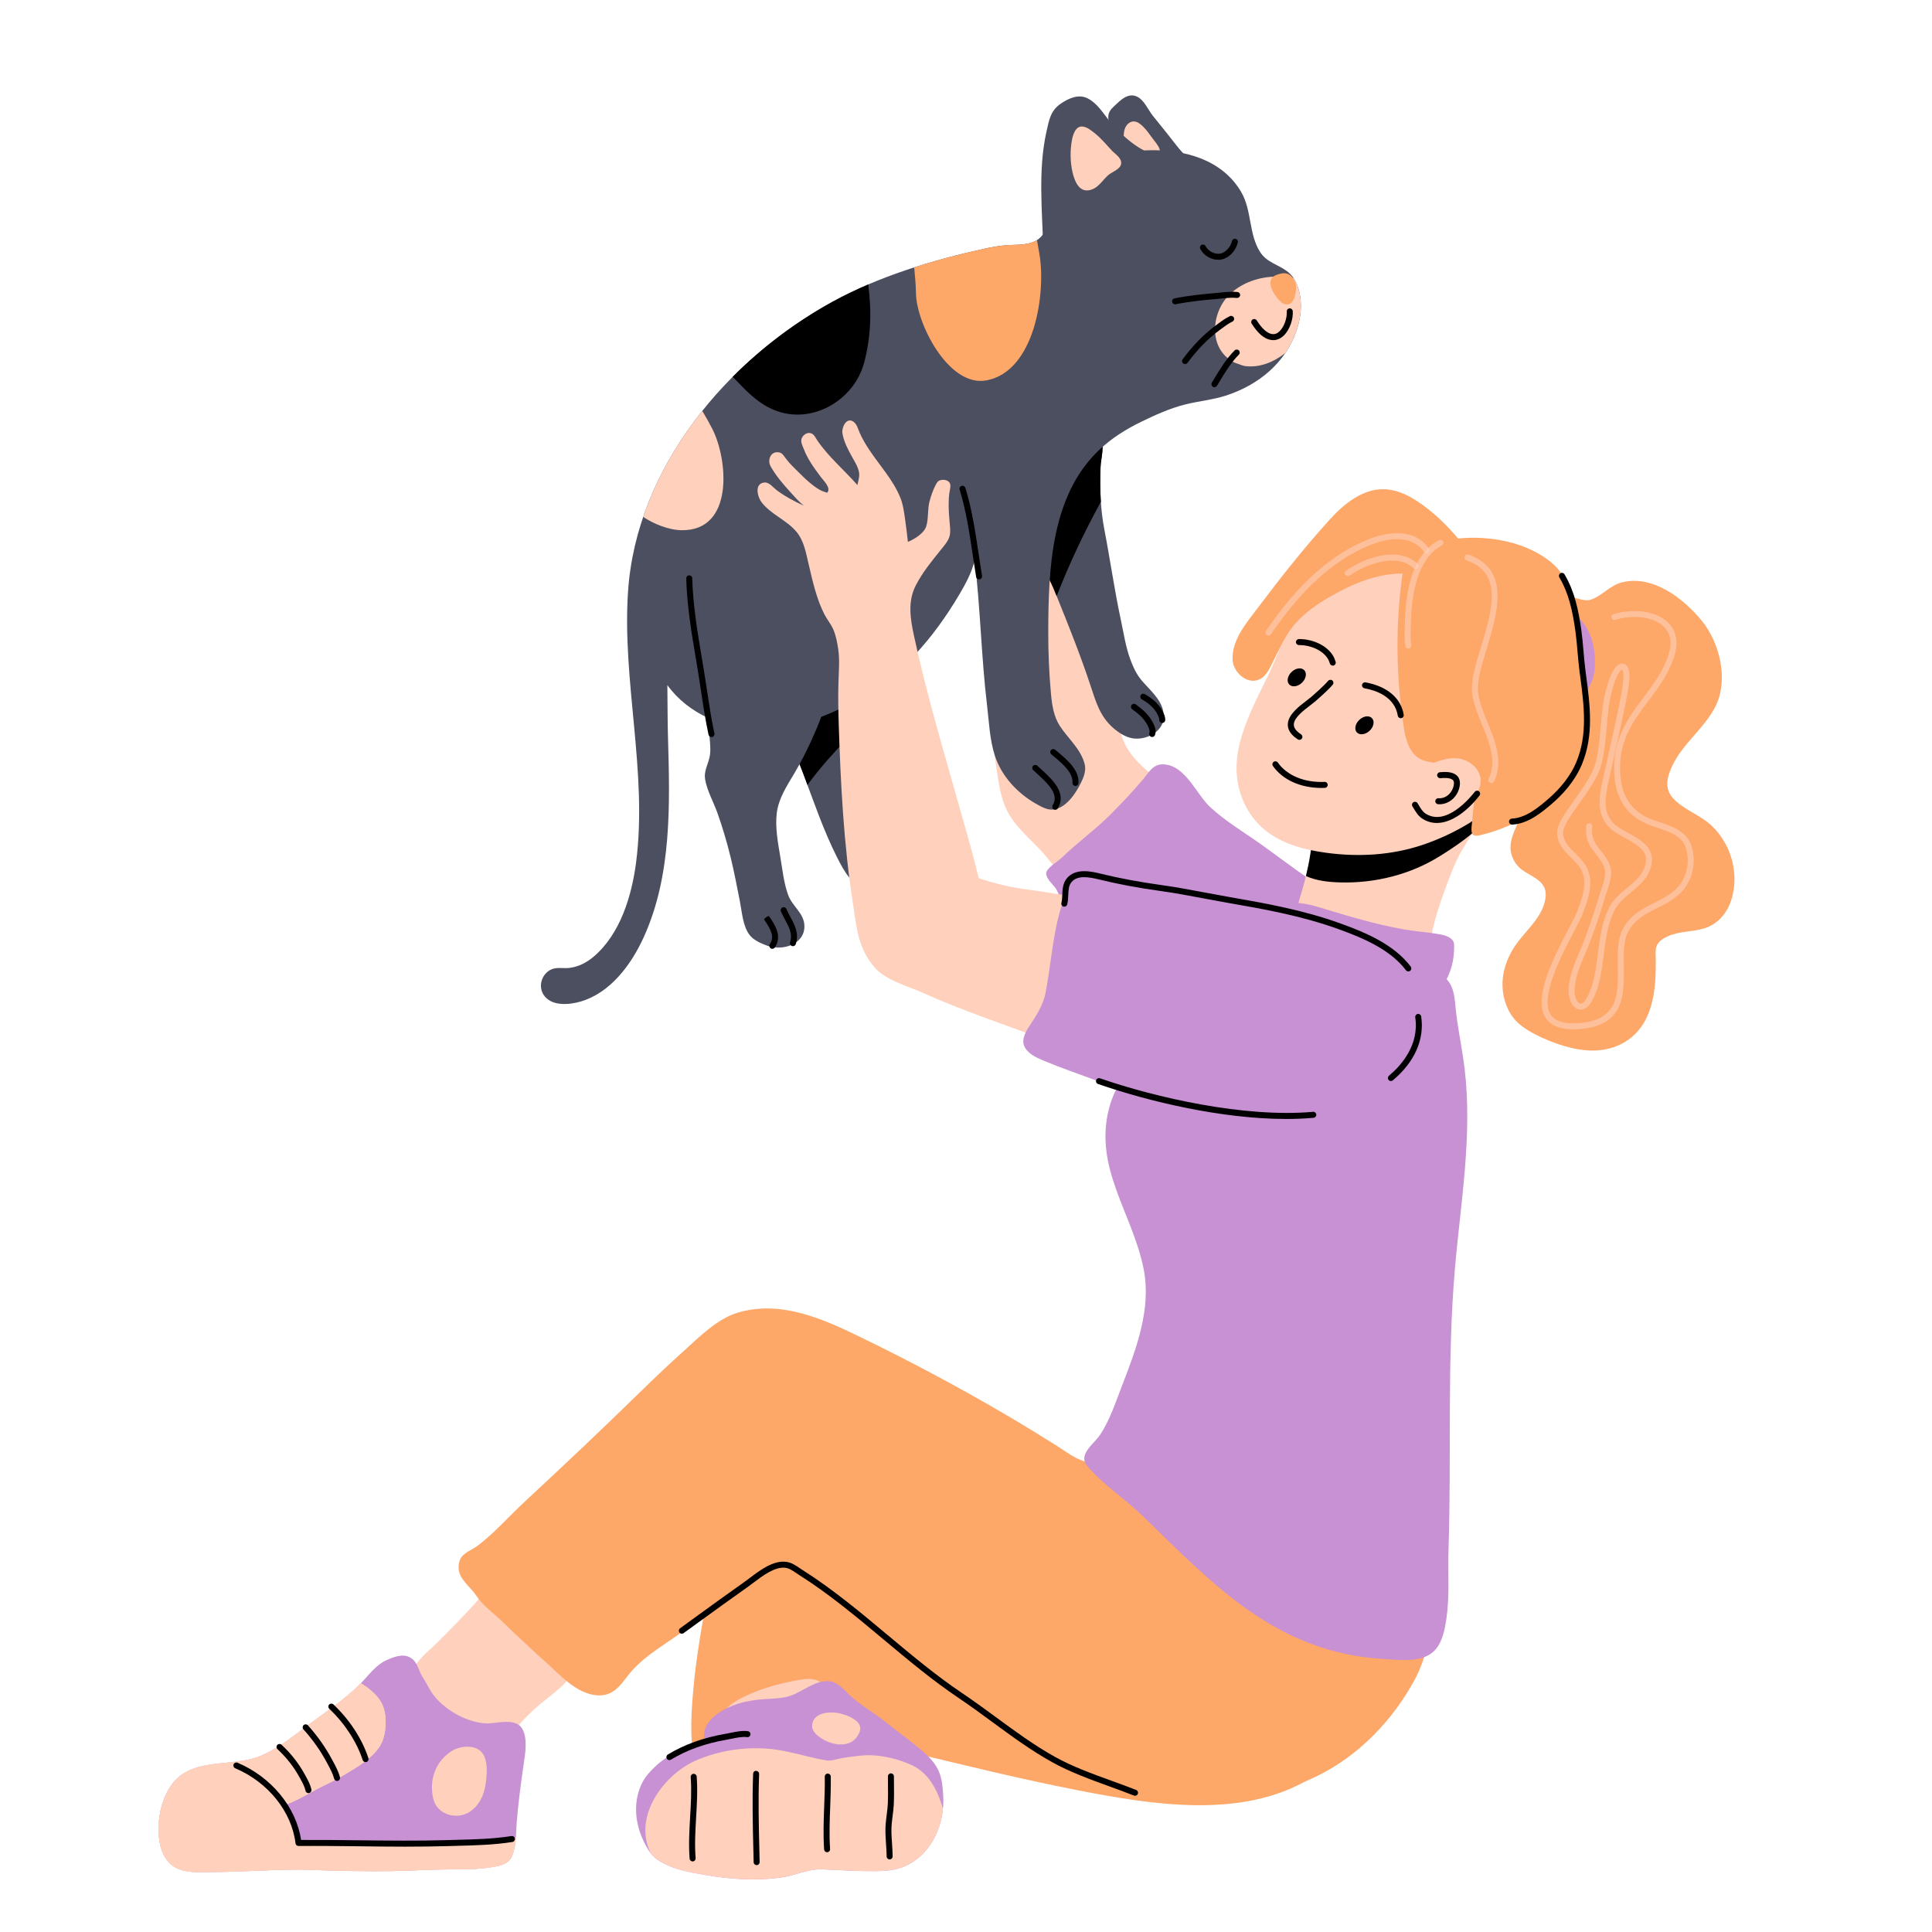 <svg xmlns="http://www.w3.org/2000/svg" xmlns:xlink="http://www.w3.org/1999/xlink" width="500" zoomAndPan="magnify" viewBox="0 0 375 375" height="500" preserveAspectRatio="xMidYMid meet" version="1.0"><defs><filter x="0%" y="0%" width="100%" height="100%" id="946d6b7880"><feColorMatrix values="0 0 0 0 1 0 0 0 0 1 0 0 0 0 1 0 0 0 1 0" color-interpolation-filters="sRGB"/></filter><clipPath id="47e33d8cb8"><path d="M 30.316 321 L 103 321 L 103 364 L 30.316 364 Z M 30.316 321 " clip-rule="nonzero"/></clipPath><clipPath id="7577243d1b"><path d="M 30.316 326 L 101 326 L 101 364 L 30.316 364 Z M 30.316 326 " clip-rule="nonzero"/></clipPath><clipPath id="a40de91e9c"><path d="M 215 18.008 L 232 18.008 L 232 33 L 215 33 Z M 215 18.008 " clip-rule="nonzero"/></clipPath><clipPath id="b440f2034d"><path d="M 202 18.008 L 226 18.008 L 226 49 L 202 49 Z M 202 18.008 " clip-rule="nonzero"/></clipPath><mask id="129bffe082"><g filter="url(#946d6b7880)"><rect x="-37.5" width="450" fill="#000000" y="-37.5" height="450" fill-opacity="0.6"/></g></mask><clipPath id="03780c27c8"><path d="M 0.16 0.52 L 6.879 0.52 L 6.879 45 L 0.16 45 Z M 0.16 0.52 " clip-rule="nonzero"/></clipPath><clipPath id="6f77ca773d"><rect x="0" width="7" y="0" height="46"/></clipPath><mask id="b03761f2f5"><g filter="url(#946d6b7880)"><rect x="-37.5" width="450" fill="#000000" y="-37.5" height="450" fill-opacity="0.6"/></g></mask><clipPath id="1a0355766d"><path d="M 0.398 0.641 L 8.32 0.641 L 8.32 22 L 0.398 22 Z M 0.398 0.641 " clip-rule="nonzero"/></clipPath><clipPath id="0fd2d757b7"><rect x="0" width="9" y="0" height="22"/></clipPath><mask id="667d167234"><g filter="url(#946d6b7880)"><rect x="-37.5" width="450" fill="#000000" y="-37.5" height="450" fill-opacity="0.6"/></g></mask><clipPath id="7f8cc97297"><path d="M 0.52 0.441 L 32.68 0.441 L 32.68 20.602 L 0.52 20.602 Z M 0.52 0.441 " clip-rule="nonzero"/></clipPath><clipPath id="08d5cbdf3a"><rect x="0" width="33" y="0" height="21"/></clipPath><mask id="1963d147e2"><g filter="url(#946d6b7880)"><rect x="-37.5" width="450" fill="#000000" y="-37.5" height="450" fill-opacity="0.6"/></g></mask><clipPath id="7b8452d274"><path d="M 1 0.52 L 15.52 0.52 L 15.52 5 L 1 5 Z M 1 0.52 " clip-rule="nonzero"/></clipPath><clipPath id="686228d508"><rect x="0" width="16" y="0" height="6"/></clipPath><mask id="35ade5450e"><g filter="url(#946d6b7880)"><rect x="-37.5" width="450" fill="#000000" y="-37.5" height="450" fill-opacity="0.6"/></g></mask><clipPath id="fe8b4cd356"><path d="M 0.039 0.559 L 29.801 0.559 L 29.801 81.922 L 0.039 81.922 Z M 0.039 0.559 " clip-rule="nonzero"/></clipPath><clipPath id="69a6ee1c23"><rect x="0" width="30" y="0" height="82"/></clipPath></defs><path fill="#fda769" d="M 304.289 131.871 C 304.484 133.152 304.859 134.418 304.883 135.715 C 304.953 141.305 302.633 146.785 299.297 151.172 C 298.395 152.344 297.312 153.367 296.512 154.617 C 295.68 155.941 295.562 157.488 294.969 158.918 C 294.055 161.156 292.641 163.441 293.402 165.945 C 293.758 167.094 294.477 168.152 295.449 168.855 C 297.379 170.238 300.246 171.02 300.016 173.93 C 299.719 177.574 296.727 180.059 294.66 182.773 C 291.758 186.582 290.617 191.375 292.684 195.832 C 293.336 197.227 294.238 198.309 295.469 199.223 C 297.012 200.363 298.75 201.215 300.531 201.938 C 305.57 203.988 311.305 205.16 316.09 201.789 C 319.871 199.125 321.023 194.508 321.297 190.125 C 321.379 188.77 321.387 187.41 321.379 186.051 C 321.367 185.266 321.262 184.414 321.535 183.664 C 321.914 182.652 322.953 182.062 323.891 181.66 C 326.039 180.746 328.391 180.887 330.594 180.258 C 333.715 179.371 335.609 176.789 336.309 173.723 C 337.402 168.922 335.871 163.836 332.355 160.391 C 330.094 158.16 326.781 157.234 324.68 154.863 C 322.941 152.906 323.637 150.602 324.68 148.465 C 326.699 144.293 330.754 141.375 332.891 137.273 C 335.598 132.086 333.84 124.77 330.285 120.449 C 326.758 116.16 320.77 111.492 314.773 113.051 C 312.453 113.652 310.957 115.668 308.766 116.395 C 306.867 117.02 304.883 114.914 303.043 116.516 C 302.711 116.812 302.438 117.215 302.219 117.602 C 301.031 119.699 301.797 122.172 302.355 124.344 C 302.926 126.59 303.613 128.809 304.207 131.051 C 304.273 131.316 304.254 131.598 304.285 131.871 Z M 304.289 131.871 " fill-opacity="1" fill-rule="evenodd"/><path fill="#c791d3" d="M 304.895 121.086 C 304.941 120.312 304.988 119.535 305.102 118.77 C 305.617 119.148 306.117 119.543 306.562 120.016 C 308.996 122.574 309.691 125.895 309.555 129.344 C 309.488 131.188 308.949 132.562 308.027 134.113 C 307.82 134.461 307.625 134.816 307.363 135.137 C 307.363 135.141 307.156 135.391 307.145 135.375 C 306.586 134.902 306.645 133.613 306.586 132.969 C 306.414 130.91 305.934 128.91 305.488 126.898 C 305.043 124.898 304.781 123.141 304.895 121.086 Z M 304.895 121.086 " fill-opacity="1" fill-rule="evenodd"/><path fill="#fda769" d="M 140.406 302.785 C 141.543 301.801 142.809 300.945 144.168 300.309 C 151.348 296.949 159.059 300.809 165.117 304.738 C 172.281 309.387 179.07 314.594 186.246 319.234 C 194.648 324.668 203.457 329.664 212.988 332.824 C 227.266 337.555 246.855 338.93 261.875 338.391 C 259.637 340.977 257.238 343.422 254.305 345.203 C 241.121 353.18 223.543 350.289 209.258 347.5 C 198.016 345.305 186.848 342.531 175.707 339.871 C 175.555 340.355 175.363 340.82 175.109 341.254 C 174.051 343.074 171.043 344.098 169.109 344.562 C 162.879 346.07 156.074 344.57 149.727 344.938 C 144.469 345.238 135.988 347.637 134.816 341.984 C 133.77 336.949 134.215 331.676 134.703 326.605 C 135.098 322.492 135.758 318.531 136.43 314.461 C 136.996 311.035 137.195 307.414 138.934 304.32 C 139.285 303.695 139.867 303.25 140.402 302.785 Z M 140.406 302.785 " fill-opacity="1" fill-rule="evenodd"/><path fill="#ffd0bc" d="M 102.215 312.988 C 101.371 311.699 100.52 310.398 99.406 309.414 C 98.578 308.684 97.289 307.355 96.074 307.488 C 94.668 307.641 93.535 309.68 92.691 310.648 C 90.172 313.547 87.43 316.246 84.723 318.969 C 83.273 320.422 80.605 322.387 80.145 324.512 C 79.559 327.195 83.414 329.707 84.891 331.426 C 85.898 332.598 86.684 333.93 87.75 335.07 C 89.488 336.938 92.242 338.246 94.77 338.52 C 95.797 338.629 97.223 338.746 98.168 338.207 C 98.988 337.734 99.285 336.625 99.832 335.902 C 100.965 334.406 102.391 332.957 103.773 331.707 C 105.32 330.312 107.004 329.109 108.562 327.734 C 109.824 326.625 110.984 325.559 110.449 323.707 C 109.793 321.438 107.922 320.105 106.367 318.469 C 105.742 317.812 105.246 317.062 104.695 316.348 C 103.84 315.242 102.977 314.16 102.215 312.988 Z M 102.215 312.988 " fill-opacity="1" fill-rule="evenodd"/><g clip-path="url(#47e33d8cb8)"><path fill="#c791d3" d="M 60.156 362.945 C 65.531 363.133 70.914 363.258 76.293 363.172 C 80.105 363.105 83.902 362.844 87.715 362.844 C 90.27 362.844 92.855 362.832 95.379 362.43 C 96.48 362.254 97.848 362.035 98.703 361.258 C 99.316 360.703 99.605 359.762 99.793 358.984 C 100.23 357.168 100.156 355.277 100.316 353.426 C 100.637 349.672 101.125 345.945 101.676 342.219 C 101.969 340.238 102.441 337.32 101.328 335.5 C 100.035 333.387 96.555 334.512 94.648 334.512 C 92.785 334.512 90.699 333.848 89.051 332.992 C 87.227 332.047 85.414 330.664 84.152 329.023 C 83.332 327.953 82.797 326.664 82.047 325.539 C 81.184 324.25 81.141 322.668 79.715 321.781 C 78.242 320.867 76.426 321.602 74.969 322.258 C 72.969 323.156 71.582 325.141 70.086 326.676 C 67.121 329.723 63.453 332.129 60.051 334.648 C 56.961 336.938 53.934 339.5 50.312 340.922 C 44.766 343.094 37.109 340.965 33.219 346.539 C 31.16 349.492 30.414 353.699 30.93 357.223 C 31.203 359.113 31.961 361.051 33.574 362.188 C 35.754 363.723 39.047 363.363 41.574 363.355 C 47.277 363.336 52.973 362.852 58.68 362.891 C 59.172 362.91 59.664 362.926 60.156 362.945 Z M 60.156 362.945 " fill-opacity="1" fill-rule="evenodd"/></g><g clip-path="url(#7577243d1b)"><path fill="#ffd0bc" d="M 72.137 357.445 C 67.699 357.402 63.254 357.551 58.82 357.445 C 58.43 357.438 58.039 357.426 57.645 357.418 C 57.543 356.555 57.383 355.703 57.133 354.891 C 56.656 353.316 55.961 351.82 55.086 350.438 C 57.418 349.609 59.539 348.332 61.746 347.148 C 63.211 346.367 64.754 345.727 66.188 344.871 C 68.945 343.227 73.234 340.938 74.348 337.637 C 75.043 335.566 75.117 332.449 74.027 330.473 C 73.164 328.902 71.551 327.641 70.047 326.719 C 67.086 329.746 63.438 332.141 60.051 334.648 C 56.961 336.938 53.93 339.5 50.312 340.922 C 48.598 341.594 46.676 341.855 44.73 342.059 C 43.965 342.137 43.191 342.211 42.426 342.297 C 42.379 342.301 42.332 342.305 42.285 342.312 C 41.914 342.352 41.547 342.398 41.18 342.449 C 41.137 342.453 41.098 342.461 41.059 342.469 C 40.75 342.512 40.445 342.562 40.141 342.617 C 40.051 342.633 39.965 342.648 39.875 342.664 C 39.582 342.723 39.293 342.785 39.004 342.855 C 38.949 342.867 38.895 342.879 38.84 342.895 C 38.504 342.977 38.176 343.074 37.852 343.184 C 37.785 343.207 37.719 343.23 37.652 343.254 C 37.398 343.348 37.148 343.445 36.898 343.555 C 36.812 343.594 36.73 343.629 36.645 343.668 C 36.371 343.797 36.105 343.938 35.848 344.094 C 35.816 344.109 35.781 344.125 35.75 344.145 C 35.461 344.32 35.188 344.52 34.918 344.73 C 34.848 344.785 34.785 344.844 34.715 344.902 C 34.512 345.074 34.316 345.258 34.125 345.453 C 34.055 345.523 33.984 345.598 33.914 345.672 C 33.672 345.941 33.438 346.223 33.219 346.535 C 32.934 346.949 32.676 347.387 32.441 347.844 C 32.363 347.992 32.301 348.145 32.227 348.301 C 32.078 348.617 31.934 348.938 31.809 349.273 C 31.781 349.344 31.742 349.414 31.719 349.484 C 31.723 349.484 31.73 349.484 31.734 349.484 C 30.84 351.957 30.566 354.754 30.926 357.223 C 31.203 359.113 31.961 361.051 33.574 362.188 C 35.754 363.719 39.047 363.363 41.574 363.355 C 46.969 363.336 52.352 362.902 57.746 362.887 C 58.059 362.887 58.367 362.887 58.676 362.891 C 59.168 362.906 59.66 362.926 60.156 362.945 C 65.531 363.133 70.91 363.258 76.289 363.172 C 80.102 363.105 83.902 362.844 87.715 362.844 C 90.266 362.844 92.852 362.832 95.379 362.43 C 96.477 362.254 97.844 362.035 98.703 361.258 C 99.312 360.703 99.602 359.762 99.789 358.984 C 99.973 358.227 100.066 357.453 100.125 356.68 C 90.762 357.418 81.516 357.531 72.137 357.445 Z M 72.137 357.445 " fill-opacity="1" fill-rule="evenodd"/><path fill="#ffd0bc" d="M 72.137 357.445 C 67.699 357.402 63.254 357.551 58.82 357.445 C 58.43 357.438 58.039 357.426 57.645 357.418 C 57.543 356.555 57.383 355.703 57.133 354.891 C 56.656 353.316 55.961 351.82 55.086 350.438 C 57.418 349.609 59.539 348.332 61.746 347.148 C 63.211 346.367 64.754 345.727 66.188 344.871 C 68.945 343.227 73.234 340.938 74.348 337.637 C 75.043 335.566 75.117 332.449 74.027 330.473 C 73.164 328.902 71.551 327.641 70.047 326.719 C 67.086 329.746 63.438 332.141 60.051 334.648 C 56.961 336.938 53.93 339.5 50.312 340.922 C 48.598 341.594 46.676 341.855 44.73 342.059 C 43.965 342.137 43.191 342.211 42.426 342.297 C 42.379 342.301 42.332 342.305 42.285 342.312 C 41.914 342.352 41.547 342.398 41.18 342.449 C 41.137 342.453 41.098 342.461 41.059 342.469 C 40.75 342.512 40.445 342.562 40.141 342.617 C 40.051 342.633 39.965 342.648 39.875 342.664 C 39.582 342.723 39.293 342.785 39.004 342.855 C 38.949 342.867 38.895 342.879 38.84 342.895 C 38.504 342.977 38.176 343.074 37.852 343.184 C 37.785 343.207 37.719 343.23 37.652 343.254 C 37.398 343.348 37.148 343.445 36.898 343.555 C 36.812 343.594 36.73 343.629 36.645 343.668 C 36.371 343.797 36.105 343.938 35.848 344.094 C 35.816 344.109 35.781 344.125 35.75 344.145 C 35.461 344.32 35.188 344.52 34.918 344.73 C 34.848 344.785 34.785 344.844 34.715 344.902 C 34.512 345.074 34.316 345.258 34.125 345.453 C 34.055 345.523 33.984 345.598 33.914 345.672 C 33.672 345.941 33.438 346.223 33.219 346.535 C 32.934 346.949 32.676 347.387 32.441 347.844 C 32.363 347.992 32.301 348.145 32.227 348.301 C 32.078 348.617 31.934 348.938 31.809 349.273 C 31.781 349.344 31.742 349.414 31.719 349.484 C 31.723 349.484 31.73 349.484 31.734 349.484 C 30.84 351.957 30.566 354.754 30.926 357.223 C 31.203 359.113 31.961 361.051 33.574 362.188 C 35.754 363.719 39.047 363.363 41.574 363.355 C 46.969 363.336 52.352 362.902 57.746 362.887 C 58.059 362.887 58.367 362.887 58.676 362.891 C 59.168 362.906 59.66 362.926 60.156 362.945 C 65.531 363.133 70.91 363.258 76.289 363.172 C 80.102 363.105 83.902 362.844 87.715 362.844 C 90.266 362.844 92.852 362.832 95.379 362.43 C 96.477 362.254 97.844 362.035 98.703 361.258 C 99.312 360.703 99.602 359.762 99.789 358.984 C 99.973 358.227 100.066 357.453 100.125 356.68 C 90.762 357.418 81.516 357.531 72.137 357.445 Z M 72.137 357.445 " fill-opacity="1" fill-rule="evenodd"/></g><path fill="#ffd0bc" d="M 94.395 345.199 C 94.516 343.68 94.602 341.867 93.789 340.504 C 92.602 338.52 89.402 338.789 87.695 339.863 C 85.105 341.488 83.699 344.289 83.844 347.328 C 83.895 348.398 84.121 349.758 84.777 350.641 C 86.176 352.523 89.047 352.961 91.004 351.777 C 93.316 350.375 94.188 347.766 94.395 345.199 Z M 94.395 345.199 " fill-opacity="1" fill-rule="evenodd"/><path fill="#fda769" d="M 218.152 346.062 C 221.566 347.293 225.016 348.516 228.602 349.066 C 237.582 350.449 247.246 348.77 255.391 344.855 C 263.637 340.895 270.328 333.961 274.637 325.941 C 275.895 323.613 276.68 320.898 277.48 318.398 C 276.566 318.59 275.629 319.008 274.684 318.906 C 273.688 318.801 272.695 317.941 271.805 317.5 C 269.965 316.574 268.035 315.832 266.207 314.875 C 260.473 311.859 254.922 308.332 249.312 305.09 C 242.391 301.082 235.57 296.832 228.738 292.652 C 223.578 289.484 218.859 283.977 212.773 283.984 C 209.672 283.988 207.676 282.246 205.152 280.652 C 201.867 278.582 198.559 276.551 195.207 274.586 C 185.871 269.109 176.348 264.051 166.609 259.336 C 159.398 255.84 151.398 252.359 143.219 254.781 C 139.238 255.957 135.773 259.473 132.762 262.184 C 129.926 264.738 127.207 267.312 124.48 269.973 C 117.031 277.258 109.477 284.398 101.836 291.488 C 98.867 294.242 96.133 297.379 92.922 299.863 C 91.02 301.336 88.895 301.465 89.02 304.484 C 89.105 306.52 91.406 308.109 92.43 309.688 C 93.762 311.738 95.871 313.129 97.609 314.848 C 98.945 316.164 100.301 317.445 101.684 318.711 C 102.859 319.789 103.973 320.91 105.191 321.949 C 108.324 324.617 111.852 329.066 116.355 329.078 C 119.707 329.086 120.969 326.066 122.953 323.965 C 125.488 321.273 128.699 319.383 131.699 317.27 C 135.055 314.906 138.262 312.336 141.539 309.863 C 143.801 308.152 145.934 306.203 148.508 304.949 C 149.547 304.445 150.797 303.883 151.984 304.039 C 153.391 304.227 154.523 305.254 155.578 306.117 C 164.434 313.348 173.551 319.953 182.938 326.461 C 194.004 334.133 205.43 341.449 218.148 346.059 Z M 218.152 346.062 " fill-opacity="1" fill-rule="evenodd"/><path fill="#ffd0bc" d="M 231.699 174.801 C 233.516 170.066 234.883 165.332 235.879 160.508 C 233.059 158.422 230.625 155.844 227.871 153.66 C 224.684 151.121 220.754 148.652 218.676 145.047 C 217.555 143.086 217.145 140.855 216.574 138.695 C 215.762 135.625 214.875 132.57 214.012 129.512 C 210.879 118.387 207.523 107.234 205.094 95.926 C 204.375 92.586 203.836 89.266 205.488 86.094 C 206.793 83.586 208.539 81.469 210.301 79.277 C 210.934 78.492 211.742 77.594 212.004 76.594 C 212.223 75.766 212.094 74.859 212.02 74.02 C 211.922 72.906 211.84 71.754 211.828 70.637 C 211.816 69.82 211.859 68.988 211.969 68.18 C 212.039 67.676 212.234 67.098 212.137 66.59 C 211.953 65.656 210.727 65.512 210.004 65.828 C 209.633 65.988 209.422 66.461 209.246 66.797 C 208.75 67.75 208.398 68.812 208.121 69.848 C 207.691 71.422 207.953 73.145 207.48 74.684 C 207.047 76.086 205.199 77.184 203.918 77.727 C 203.77 76.32 203.582 74.918 203.391 73.512 C 203.191 72.055 203.012 70.582 202.469 69.203 C 201.102 65.746 198.465 62.941 196.43 59.875 C 195.723 58.809 195.062 57.707 194.547 56.535 C 194.238 55.82 194.004 54.824 193.309 54.371 C 191.945 53.484 191.043 55.559 191.203 56.613 C 191.438 58.18 192.27 59.781 193.031 61.145 C 193.586 62.141 194.23 63.105 194.43 64.242 C 194.574 65.059 194.266 65.902 194.113 66.691 C 191.562 63.785 188.551 61.266 186.352 58.066 C 186.051 57.633 185.836 57.066 185.371 56.77 C 184.52 56.227 183.387 56.977 183.238 57.867 C 183.129 58.516 183.484 59.098 183.699 59.68 C 184.434 61.66 185.785 63.496 187.043 65.172 C 187.559 65.855 189.102 67.316 188.234 68.188 C 187.762 67.996 187.27 67.898 186.828 67.641 C 184.855 66.504 183.113 64.605 181.504 63.016 C 181.004 62.52 180.535 61.965 180.117 61.398 C 179.781 60.949 179.527 60.484 178.938 60.359 C 177.277 60.012 176.57 61.859 177.289 63.105 C 178.348 64.934 179.672 66.5 181.094 68.055 C 181.938 68.973 182.723 69.91 183.707 70.688 C 181.883 69.883 180.027 68.871 178.43 67.676 C 177.77 67.18 176.973 66.105 176.062 66.199 C 174.02 66.41 174.738 69.051 175.531 70.062 C 177.387 72.43 180.363 73.48 182.277 75.758 C 183.734 77.492 184.117 79.789 184.621 81.93 C 185.383 85.176 186.188 88.871 187.742 91.844 C 188.254 92.82 188.977 93.676 189.422 94.691 C 189.949 95.887 190.199 97.25 190.391 98.535 C 190.711 100.707 190.488 102.914 190.43 105.094 C 190.359 107.781 190.402 110.48 190.492 113.168 C 190.863 124.746 191.465 136.492 193.25 147.945 C 193.703 150.863 193.973 153.871 195.133 156.621 C 196.789 160.543 200.281 162.93 202.922 166.102 C 204.395 167.871 206.066 170.164 208.422 170.762 C 211.578 171.562 214.695 169.664 217.887 169.914 C 219.473 170.039 221.086 170.688 222.582 171.215 C 225.664 172.301 228.648 173.641 231.695 174.812 C 231.695 174.812 231.695 174.801 231.695 174.801 Z M 231.699 174.801 " fill-opacity="1" fill-rule="evenodd"/><path fill="#c791d3" d="M 250.66 184.328 C 253.207 184.527 255.57 185.074 258.016 185.762 C 259.945 182.285 261.113 176.594 258.52 173.344 C 257.457 172.008 255.594 171.613 254.223 170.684 C 250.957 168.477 247.84 166.062 244.629 163.785 C 241.34 161.453 237.832 159.395 234.875 156.633 C 232.211 154.16 230.215 148.781 226.09 148.375 C 223.828 148.152 223.039 149.875 221.828 151.312 C 219.91 153.602 217.773 155.844 215.672 157.969 C 212.68 161 209.121 163.527 206.055 166.512 C 205.398 167.152 203.078 168.496 203.062 169.527 C 203.047 170.48 204.238 171.562 204.77 172.23 C 205.41 173.043 205.57 174.109 206.219 174.918 C 209.207 178.625 214.23 179.547 218.539 180.781 C 226.797 183.148 235.125 184.906 243.762 184.895 C 246.078 184.891 248.422 184.785 250.66 184.328 Z M 250.66 184.328 " fill-opacity="1" fill-rule="evenodd"/><path fill="#ffd0bc" d="M 269.941 182.633 C 272.477 183.254 275.105 183.895 277.414 184.977 C 277.688 180.66 279.102 176.406 280.574 172.383 C 281.469 169.965 282.391 167.441 283.672 165.195 C 284.551 163.648 285.625 162.145 286.344 160.516 C 286.617 159.902 286.996 159.051 286.332 158.547 C 285.578 157.965 284.676 158.363 283.922 158.727 C 282.188 159.555 280.508 160.48 278.75 161.285 C 274.488 163.238 269.965 164.086 265.305 164.379 C 263.406 164.496 261.387 164.711 259.512 164.285 C 257.777 163.895 256.281 163.043 254.965 161.844 C 254.898 161.785 254.828 161.723 254.75 161.652 C 254.602 164.98 253.973 168.262 253.113 171.473 C 252.863 172.449 252.543 173.414 252.27 174.387 C 252.121 174.934 251.883 175.555 252.062 176.125 C 252.211 176.602 252.703 176.867 253.113 177.102 C 254.152 177.703 255.285 178.129 256.426 178.48 C 258.402 179.09 260.438 179.48 262.402 180.086 C 264.297 180.672 266.148 181.383 267.977 182.137 C 268.617 182.305 269.277 182.469 269.941 182.633 Z M 269.941 182.633 " fill-opacity="1" fill-rule="evenodd"/><path fill="#000000" d="M 285.715 161.773 C 283.82 163.379 281.797 164.719 279.66 166.062 C 273.836 169.738 267.004 171.449 260.176 171.277 C 257.957 171.219 255.547 170.984 253.48 170.035 C 254.156 167.285 254.625 164.484 254.75 161.652 C 254.828 161.723 254.898 161.785 254.965 161.844 C 256.281 163.043 257.777 163.895 259.512 164.285 C 261.387 164.711 263.406 164.496 265.305 164.379 C 269.965 164.086 274.488 163.238 278.75 161.285 C 280.508 160.48 282.188 159.555 283.922 158.727 C 284.676 158.363 285.582 157.965 286.332 158.547 C 286.996 159.051 286.621 159.902 286.344 160.516 C 286.164 160.941 285.945 161.359 285.719 161.773 Z M 285.715 161.773 " fill-opacity="1" fill-rule="evenodd"/><g clip-path="url(#a40de91e9c)"><path fill="#4c4f60" d="M 231.035 31.094 C 229.367 29.652 228.121 27.934 226.773 26.207 C 225.758 24.91 224.695 23.656 223.68 22.359 C 222.766 21.18 222.035 19.305 220.562 18.695 C 218.895 18.008 217.453 19.469 216.355 20.516 C 215.934 20.918 215.523 21.277 215.289 21.832 C 215.082 22.324 215.082 22.895 215.172 23.414 C 215.547 25.578 217.238 26.871 218.758 28.25 C 219.566 28.984 220.332 29.777 221.199 30.457 C 222 31.09 222.926 31.938 223.988 32.07 C 225.199 32.223 229.895 31.309 231.035 31.094 Z M 231.035 31.094 " fill-opacity="1" fill-rule="evenodd"/></g><path fill="#ffd0bc" d="M 218.16 29.035 C 217.887 28.141 217.98 27.191 218.117 26.156 C 218.129 25.895 218.16 25.637 218.219 25.383 C 218.516 23.965 219.809 23 221.156 23.961 C 222.344 24.801 223.152 26.16 224.035 27.289 C 224.582 27.992 225.152 28.676 225.211 29.613 C 225.277 30.996 223.863 31.27 222.777 31.449 C 220.871 31.762 218.781 31.027 218.164 29.035 Z M 218.16 29.035 " fill-opacity="1" fill-rule="evenodd"/><g clip-path="url(#b440f2034d)"><path fill="#4c4f60" d="M 225.793 30.602 C 221.668 29.703 218.469 27.043 215.742 23.949 C 214.277 22.285 213.098 20.039 211.016 19.047 C 209.285 18.223 207.371 19.109 205.914 20.102 C 203.914 21.465 203.637 23.246 203.133 25.48 C 201.449 32.969 202.297 40.867 202.504 48.465 C 205.805 41.43 215.426 30.906 225.793 30.602 Z M 225.793 30.602 " fill-opacity="1" fill-rule="evenodd"/></g><path fill="#4c4f60" d="M 152.105 140.363 C 153.109 143.668 154.656 146.812 155.867 150.043 C 157.938 155.566 159.828 161.172 162.492 166.445 C 163.695 168.82 165.633 172.59 168.781 172.676 C 170.844 172.734 170.801 169.633 170.684 168.348 C 170.305 164.102 168.281 160.211 167.695 155.977 C 166.867 150.012 166.68 143.898 166.352 137.879 C 166.203 135.156 166.73 131.516 165.375 128.953 C 163.617 125.625 160.324 127.398 158.141 129.289 C 154.938 132.062 151.684 134.582 151.648 138.609 C 151.777 139.207 151.934 139.789 152.105 140.363 Z M 152.105 140.363 " fill-opacity="1" fill-rule="evenodd"/><path fill="#000000" d="M 166.523 141.242 C 165.77 141.992 165.016 142.746 164.281 143.516 C 161.602 146.336 159.008 149.219 156.727 152.359 C 156.441 151.586 156.156 150.816 155.867 150.043 C 154.656 146.812 153.109 143.668 152.102 140.363 C 151.93 139.789 151.773 139.207 151.645 138.613 C 151.68 134.582 154.934 132.062 158.137 129.289 C 160.32 127.398 163.617 125.625 165.375 128.953 C 166.727 131.516 166.203 135.156 166.348 137.879 C 166.41 138.996 166.469 140.117 166.523 141.242 Z M 166.523 141.242 " fill-opacity="1" fill-rule="evenodd"/><path fill="#4c4f60" d="M 202.047 109.996 C 203.605 111.848 204.414 114.012 205.312 116.234 C 207.586 121.855 209.781 127.375 211.691 133.141 C 212.691 136.168 213.5 139.012 215.98 141.211 C 217.066 142.18 218.414 143.082 219.875 143.312 C 222.375 143.699 225.656 142.152 225.859 139.367 C 226.09 136.293 223.43 134.211 221.645 132.133 C 220.629 130.953 219.957 129.504 219.418 128.059 C 218.469 125.504 218.094 122.812 217.523 120.164 C 216.289 114.395 215.473 108.559 214.352 102.762 C 213.582 98.781 213.461 94.738 213.613 90.695 C 213.68 88.953 214.5 86.34 213.598 84.73 C 213.059 83.773 211.965 84.051 211.266 84.672 C 209.719 86.055 208.945 88.312 207.996 90.109 C 206.723 92.52 205.496 94.949 204.23 97.363 C 203.125 99.465 202.016 101.59 201.633 103.961 C 201.34 105.781 201.625 108.168 202.035 109.984 C 202.039 109.988 202.043 109.992 202.047 109.996 Z M 202.047 109.996 " fill-opacity="1" fill-rule="evenodd"/><path fill="#000000" d="M 213.676 97.391 C 213.66 97.418 213.645 97.445 213.633 97.473 C 210.398 103.402 207.531 109.445 205.098 115.699 C 204.281 113.664 203.48 111.699 202.043 109.996 C 202.043 109.992 202.039 109.988 202.035 109.984 C 201.625 108.172 201.34 105.781 201.633 103.961 C 202.012 101.594 203.125 99.465 204.23 97.363 C 205.496 94.953 206.723 92.52 207.996 90.109 C 208.945 88.312 209.719 86.059 211.266 84.672 C 211.961 84.051 213.059 83.773 213.598 84.73 C 214.5 86.34 213.676 88.957 213.613 90.695 C 213.531 92.93 213.531 95.164 213.676 97.391 Z M 213.676 97.391 " fill-opacity="1" fill-rule="evenodd"/><path fill="#ffd0bc" d="M 285.109 159.805 C 287.738 158.191 290 156.098 292.137 153.895 C 295.027 150.906 297.617 147.695 299.492 143.965 C 301.059 140.836 302.086 137.348 301.672 133.82 C 301.375 131.367 300.441 129.023 299.391 126.809 C 296.602 120.984 292.25 115.996 287.008 112.258 C 285.168 110.945 283.316 109.535 281.203 108.691 C 277.996 107.414 274.453 107.551 271.082 108.008 C 267.77 108.453 264.184 109.211 261.156 110.711 C 257.629 112.469 254.477 115.297 252.18 118.492 C 249.426 122.336 248.148 127.004 246.09 131.223 C 242.586 138.43 237.934 146.574 241.031 154.762 C 241.477 155.961 242.07 157.102 242.801 158.152 C 243.691 159.438 244.789 160.578 246.035 161.512 C 249.336 163.965 253.391 164.969 257.398 165.52 C 263.648 166.375 270.102 166.012 276.098 164 C 279.227 162.949 282.289 161.527 285.113 159.805 Z M 285.109 159.805 " fill-opacity="1" fill-rule="evenodd"/><path fill="#fda769" d="M 305.133 149.629 C 306.801 146.586 307.922 143.145 308.117 139.668 C 308.301 136.348 307.738 133.004 307.34 129.719 C 306.871 125.883 306.621 122.047 305.809 118.258 C 305.113 115.039 303.957 111.719 301.434 109.465 C 296.691 105.238 289.176 103.895 283.02 104.527 C 280.68 101.781 278.109 99.266 275.07 97.277 C 272.316 95.48 269.359 94.379 266.082 95.273 C 264.996 95.57 263.969 96.039 263.008 96.617 C 261.148 97.742 259.547 99.262 258.086 100.867 C 253.195 106.25 248.648 111.996 244.273 117.809 C 242.059 120.766 239.043 124.141 239.25 128.098 C 239.363 130.516 242.152 133.074 244.582 131.801 C 245.875 131.133 246.504 129.578 247.129 128.359 C 248.32 126.043 249.266 123.758 250.887 121.68 C 252.832 119.188 255.605 117.273 258.312 115.727 C 262.574 113.297 267.27 111.309 272.238 111.328 C 270.945 120.398 270.934 129.727 272.156 138.812 C 272.535 141.668 272.844 146.031 275.883 147.414 C 277.641 148.219 279.664 147.988 281.48 148.613 C 283.102 149.168 285.453 149.82 286.219 151.562 C 286.609 152.449 286.402 153.582 286.277 154.504 C 286.059 156.066 285.879 157.605 285.773 159.18 C 285.73 159.809 285.398 161.418 285.832 161.949 C 286.176 162.363 286.949 162.191 287.387 162.086 C 294.422 160.434 301.562 156.07 305.137 149.629 Z M 305.133 149.629 " fill-opacity="1" fill-rule="evenodd"/><g mask="url(#129bffe082)"><g transform="matrix(1, 0, 0, 1, 284, 107)"><g clip-path="url(#6f77ca773d)"><g clip-path="url(#03780c27c8)"><path fill="#ffd0bc" d="M 5.473 45 C 5.391 45 5.305 44.984 5.227 44.945 C 4.934 44.809 4.812 44.461 4.949 44.168 C 6.562 40.742 5.082 37.133 3.648 33.641 C 2.801 31.578 1.922 29.441 1.719 27.387 C 1.484 25.07 2.438 21.926 3.449 18.594 C 5.594 11.527 7.809 4.219 0.648 1.754 C 0.344 1.648 0.18 1.32 0.285 1.016 C 0.391 0.711 0.723 0.547 1.027 0.652 C 9.25 3.48 6.648 12.047 4.562 18.93 C 3.586 22.148 2.668 25.184 2.879 27.27 C 3.066 29.156 3.871 31.121 4.727 33.199 C 6.254 36.926 7.836 40.777 6 44.668 C 5.902 44.879 5.691 45 5.477 45 Z M 5.473 45 " fill-opacity="1" fill-rule="nonzero"/></g></g></g></g><g mask="url(#b03761f2f5)"><g transform="matrix(1, 0, 0, 1, 272, 104)"><g clip-path="url(#0fd2d757b7)"><g clip-path="url(#1a0355766d)"><path fill="#ffd0bc" d="M 1.355 21.898 C 1.074 21.898 0.828 21.695 0.781 21.41 C 0.586 20.223 0.629 18.973 0.672 17.762 L 0.695 16.992 C 0.855 8.469 3.02 3.184 7.301 0.848 C 7.582 0.691 7.938 0.797 8.094 1.078 C 8.246 1.359 8.141 1.715 7.859 1.867 C 4.031 3.957 2.012 9.055 1.859 17.02 L 1.836 17.801 C 1.793 18.953 1.754 20.148 1.93 21.219 C 1.98 21.535 1.77 21.836 1.449 21.891 C 1.418 21.895 1.387 21.898 1.355 21.898 Z M 1.355 21.898 " fill-opacity="1" fill-rule="nonzero"/></g></g></g></g><g mask="url(#667d167234)"><g transform="matrix(1, 0, 0, 1, 245, 103)"><g clip-path="url(#08d5cbdf3a)"><g clip-path="url(#7f8cc97297)"><path fill="#ffd0bc" d="M 1.207 20.371 C 1.094 20.371 0.98 20.34 0.879 20.27 C 0.613 20.09 0.543 19.727 0.723 19.465 C 6.934 10.309 13.5 4.469 20.801 1.602 C 22.719 0.852 29.219 -1.238 32.387 3.543 C 32.562 3.812 32.488 4.176 32.219 4.352 C 31.957 4.531 31.59 4.457 31.414 4.188 C 28.73 0.133 22.938 2.016 21.227 2.688 C 14.152 5.465 7.762 11.164 1.688 20.117 C 1.574 20.281 1.391 20.371 1.207 20.371 Z M 1.207 20.371 " fill-opacity="1" fill-rule="nonzero"/></g></g></g></g><g mask="url(#1963d147e2)"><g transform="matrix(1, 0, 0, 1, 260, 107)"><g clip-path="url(#686228d508)"><g clip-path="url(#7b8452d274)"><path fill="#ffd0bc" d="M 1.59 4.848 C 1.41 4.848 1.23 4.762 1.117 4.602 C 0.93 4.34 0.992 3.977 1.254 3.789 C 4.805 1.273 11.449 -1.152 15.203 2.477 C 15.434 2.699 15.441 3.07 15.215 3.301 C 14.992 3.531 14.621 3.535 14.395 3.312 C 11.176 0.203 5.043 2.535 1.93 4.742 C 1.828 4.812 1.711 4.848 1.594 4.848 Z M 1.59 4.848 " fill-opacity="1" fill-rule="nonzero"/></g></g></g></g><g mask="url(#35ade5450e)"><g transform="matrix(1, 0, 0, 1, 299, 118)"><g clip-path="url(#69a6ee1c23)"><g clip-path="url(#fe8b4cd356)"><path fill="#ffd0bc" d="M 6.352 81.793 C 3.75 81.793 1.953 81.043 1 79.555 C -1.508 75.648 2.645 67.688 5.395 62.422 C 6.23 60.82 6.953 59.438 7.242 58.621 L 7.336 58.355 C 8.219 55.891 9.125 53.344 7.973 50.961 C 7.547 50.074 6.777 49.309 5.965 48.496 C 4.613 47.145 3.082 45.613 3.258 43.332 C 3.379 41.773 4.832 39.734 6.52 37.375 C 8.234 34.969 10.176 32.246 10.766 29.84 C 11.301 27.652 11.496 25.355 11.684 23.133 C 11.895 20.664 12.109 18.109 12.793 15.648 C 13.703 12.25 14.773 10.684 15.988 10.816 C 16.324 10.852 16.613 11.023 16.828 11.309 C 17.555 12.285 17.246 14.629 16.895 16.566 L 16.863 16.738 C 16.141 20.609 15.27 24.496 14.426 28.25 C 14.02 30.07 13.609 31.887 13.215 33.715 C 12.492 37.082 12.113 39.824 14.324 41.922 C 14.984 42.543 15.965 43.082 17 43.648 C 19.367 44.945 22.316 46.559 21.516 49.973 C 20.93 52.449 19.215 53.867 17.555 55.234 C 16.348 56.234 15.203 57.18 14.484 58.504 C 13.07 61.105 12.684 64.211 12.305 67.215 C 11.922 70.281 11.523 73.453 10.051 76.199 C 9.074 78.02 7.98 78.066 7.426 77.926 C 6.301 77.652 5.492 76.207 5.461 74.41 C 5.426 71.789 6.539 69.18 7.617 66.652 C 7.957 65.855 8.289 65.074 8.57 64.316 C 9.656 61.387 10.617 58.527 11.426 55.816 C 11.523 55.484 11.648 55.117 11.781 54.734 C 12.25 53.359 12.832 51.648 12.418 50.469 C 12.031 49.371 11.398 48.582 10.785 47.816 C 9.711 46.484 8.605 45.102 8.891 42.309 C 8.926 41.988 9.211 41.77 9.531 41.789 C 9.852 41.82 10.082 42.105 10.051 42.426 C 9.812 44.746 10.684 45.832 11.691 47.086 C 12.336 47.887 13.066 48.797 13.516 50.082 C 14.066 51.641 13.41 53.566 12.883 55.113 C 12.758 55.477 12.637 55.828 12.543 56.145 C 11.727 58.883 10.758 61.766 9.664 64.723 C 9.375 65.496 9.035 66.293 8.688 67.109 C 7.66 69.52 6.594 72.016 6.629 74.391 C 6.652 75.734 7.191 76.668 7.699 76.793 C 8.102 76.887 8.59 76.457 9.027 75.645 C 10.395 73.09 10.762 70.164 11.148 67.066 C 11.539 63.957 11.941 60.738 13.461 57.945 C 14.289 56.422 15.574 55.363 16.816 54.336 C 18.395 53.031 19.891 51.797 20.387 49.703 C 20.941 47.332 19.184 46.168 16.441 44.668 C 15.34 44.062 14.297 43.492 13.527 42.766 C 10.66 40.051 11.445 36.398 12.078 33.469 C 12.473 31.637 12.883 29.816 13.289 27.992 C 14.133 24.246 15 20.375 15.719 16.531 L 15.75 16.355 C 16.473 12.371 15.891 11.988 15.867 11.977 C 15.824 11.977 14.965 12.051 13.926 15.922 C 13.266 18.316 13.051 20.812 12.848 23.23 C 12.656 25.496 12.457 27.844 11.898 30.117 C 11.258 32.738 9.242 35.562 7.465 38.051 C 5.949 40.176 4.516 42.184 4.422 43.422 C 4.285 45.168 5.504 46.383 6.789 47.672 C 7.637 48.516 8.512 49.391 9.023 50.457 C 10.391 53.277 9.352 56.184 8.438 58.746 L 8.34 59.012 C 8.023 59.906 7.32 61.254 6.43 62.961 C 3.965 67.684 -0.16 75.59 1.98 78.93 C 2.781 80.176 4.488 80.738 7.043 80.609 C 15.168 80.195 15.098 75.074 15.02 69.652 C 14.977 66.801 14.938 64.105 16.105 62.086 C 17.613 59.484 19.887 58.344 22.078 57.242 C 23.539 56.512 25.047 55.754 26.309 54.562 C 28.316 52.668 29.109 49.402 28.23 46.613 C 27.512 44.281 25.098 43.469 22.758 42.684 C 21.957 42.414 21.125 42.137 20.391 41.801 C 16.891 40.207 14.879 37.316 14.41 33.215 C 13.602 25.914 16.891 21.523 20.07 17.281 C 22 14.703 23.824 12.27 24.816 9.203 C 25.574 6.871 25.301 5.016 24.004 3.699 C 21.863 1.527 17.613 1.359 14.523 2.316 C 14.219 2.414 13.887 2.242 13.793 1.934 C 13.699 1.625 13.871 1.297 14.18 1.203 C 17.605 0.145 22.363 0.379 24.832 2.883 C 25.953 4.016 27.051 6.098 25.926 9.562 C 24.871 12.812 22.906 15.441 21 17.98 C 17.816 22.227 14.809 26.242 15.566 33.082 C 15.988 36.75 17.77 39.328 20.871 40.742 C 21.555 41.051 22.32 41.309 23.129 41.578 C 25.625 42.418 28.449 43.367 29.344 46.266 C 30.348 49.461 29.43 53.223 27.105 55.41 C 25.723 56.719 24.137 57.516 22.602 58.285 C 20.465 59.355 18.449 60.367 17.113 62.672 C 16.109 64.41 16.145 66.949 16.184 69.637 C 16.262 75.105 16.352 81.305 7.102 81.777 C 6.844 81.789 6.594 81.793 6.355 81.793 Z M 6.352 81.793 " fill-opacity="1" fill-rule="nonzero"/></g></g></g></g><path fill="#c791d3" d="M 245.93 184.816 C 242.664 190.801 237.582 193.832 231.926 197.246 C 224.992 201.438 217.465 206.828 215.285 215.062 C 212.199 226.762 219.945 235.609 222.023 246.539 C 223.484 254.238 220.445 262.078 217.715 269.145 C 216.504 272.289 215.43 275.578 213.582 278.418 C 212.676 279.812 210.906 281.012 210.504 282.672 C 210.23 283.801 211.055 284.617 211.758 285.375 C 214.754 288.602 218.504 291.055 221.656 294.117 C 235.719 307.762 247.77 320.84 268.789 322.027 C 271.973 322.207 276.488 322.848 278.77 320.004 C 280.051 318.406 280.473 316.078 280.758 314.105 C 281.398 309.66 281.012 305.18 281.156 300.711 C 281.754 282.574 280.84 264.289 282.402 246.203 C 283.523 233.254 285.84 220.328 284.266 207.309 C 283.809 203.543 282.984 199.824 282.574 196.055 C 282.336 193.887 282.336 191.723 280.793 190.062 C 281.66 188.324 282.199 186.457 282.23 184.309 C 282.242 183.695 282.344 182.953 281.91 182.453 C 281.18 181.629 279.926 181.41 278.895 181.25 C 276.762 180.918 274.613 180.766 272.477 180.391 C 267.027 179.434 261.684 177.812 256.395 176.211 C 254.977 175.781 253.562 175.391 252.074 175.289 C 251.539 175.25 250.875 175.152 250.395 175.453 C 249.539 175.984 249.344 177.734 249.016 178.645 C 248.238 180.773 247.004 182.824 245.93 184.816 Z M 245.93 184.816 " fill-opacity="1" fill-rule="evenodd"/><path fill="#4c4f60" d="M 149.188 141.637 C 155.23 141.086 161.105 138.738 166.414 135.887 C 174.805 131.383 181.336 123.609 186.133 115.508 C 187.395 113.383 188.617 111.156 189.184 108.73 C 190.301 118.109 190.469 127.598 191.594 136.984 C 191.984 140.227 192.09 143.547 193.105 146.676 C 194.391 150.629 197.438 153.93 201.016 155.969 C 202.074 156.57 203.332 157.32 204.602 157.113 C 207 156.723 208.812 153.977 209.789 151.984 C 210.348 150.848 210.855 149.602 210.535 148.324 C 209.801 145.379 207.293 143.352 205.703 140.887 C 204.504 139.031 204.184 136.777 203.988 134.621 C 203.629 130.609 203.449 126.586 203.465 122.562 C 203.5 110.562 203.98 96.289 213.262 87.418 C 215.672 85.117 218.504 83.324 221.484 81.879 C 224.215 80.551 227.082 79.246 230.043 78.508 C 232.703 77.844 235.445 77.602 238.062 76.746 C 244.297 74.699 249.562 70.406 251.688 64.07 C 252.34 62.105 252.672 60.023 252.418 57.953 C 252.191 55.984 251.469 53.879 249.824 52.652 C 248.02 51.301 245.898 50.949 244.594 48.93 C 242.355 45.43 243.008 40.867 240.926 37.289 C 237.215 30.895 229.711 28.941 222.766 29.172 C 220.059 29.262 217.375 29.586 214.867 30.664 C 212.246 31.789 209.91 33.539 207.98 35.629 C 206.309 37.438 204.91 39.535 203.895 41.777 C 203.336 43.008 203.148 44.535 202.336 45.625 C 200.855 47.613 198.133 47.457 195.926 47.562 C 194.273 47.641 192.637 47.926 191.02 48.281 C 181.047 50.473 170.66 53.613 161.668 58.531 C 141.121 69.777 123.5 90.762 121.898 114.855 C 120.738 132.285 125.699 149.875 123.48 167.281 C 122.648 173.797 120.43 181.273 115.234 185.68 C 113.875 186.836 112.312 187.652 110.523 187.871 C 109.348 188.016 108.047 187.664 106.941 188.195 C 105.156 189.051 104.43 191.375 105.488 193.055 C 106.949 195.363 110.434 195.062 112.688 194.402 C 118.504 192.707 122.527 187.215 124.93 181.945 C 130.426 169.902 130.031 156.07 129.656 143.137 C 129.555 139.758 129.582 136.371 129.535 132.988 C 133.637 138.625 140.375 141.289 147.156 141.77 C 147.836 141.816 148.516 141.703 149.191 141.645 Z M 149.188 141.637 " fill-opacity="1" fill-rule="evenodd"/><path fill="#fda769" d="M 201.277 46.598 C 201.434 47.48 201.59 48.363 201.742 49.242 C 203.062 56.914 200.852 72.059 191.484 73.832 C 184.117 75.227 177.809 62.707 177.785 56.82 C 177.777 55.207 177.578 53.547 177.441 51.895 C 181.941 50.445 186.523 49.266 191.02 48.277 C 192.637 47.922 194.273 47.637 195.926 47.559 C 197.68 47.477 199.758 47.555 201.277 46.598 Z M 201.277 46.598 " fill-opacity="1" fill-rule="evenodd"/><path fill="#000000" d="M 142.215 73.141 C 148.016 67.316 154.672 62.359 161.668 58.527 C 163.879 57.32 166.172 56.219 168.523 55.211 C 169.203 60.34 169.059 65.547 167.695 70.512 C 165.691 77.789 157.414 82.613 150.125 79.523 C 146.781 78.105 144.594 75.578 142.215 73.141 Z M 142.215 73.141 " fill-opacity="1" fill-rule="evenodd"/><path fill="#ffd0bc" d="M 124.84 100.336 C 127.371 92.906 131.352 85.969 136.309 79.754 C 136.988 80.883 137.637 82.031 138.242 83.211 C 141.293 89.133 142.539 103.016 132.344 102.914 C 129.824 102.887 126.938 101.719 124.84 100.336 Z M 124.84 100.336 " fill-opacity="1" fill-rule="evenodd"/><path fill="#ffd0bc" d="M 249.484 68.52 C 247.23 70.289 244.504 71.414 241.668 71.055 C 241.145 70.988 240.664 70.723 240.164 70.574 C 239.25 70.297 238.473 69.75 237.797 69.066 C 234.656 65.867 235.57 60.258 238.539 57.277 C 240.926 54.879 244.457 53.68 247.805 53.691 C 248.969 53.699 250.055 53.758 251.105 54.02 C 251.871 55.176 252.258 56.594 252.418 57.949 C 252.672 60.02 252.34 62.102 251.688 64.066 C 251.152 65.684 250.398 67.168 249.484 68.52 Z M 249.484 68.52 " fill-opacity="1" fill-rule="evenodd"/><path fill="#4c4f60" d="M 161.297 114.988 C 160.863 111.195 161.16 107.375 160.129 103.656 C 159.645 103.121 159.098 102.648 158.461 102.262 C 152.945 98.938 146.012 101.23 140.93 104.254 C 138.766 105.543 136.664 107.137 135.336 109.32 C 133.871 111.734 133.988 114.277 134.164 116.992 C 134.34 119.734 134.574 122.477 134.98 125.195 C 135.887 131.207 137.184 137.203 137.738 143.262 C 137.852 144.508 137.992 145.828 137.703 147.059 C 137.375 148.461 136.598 149.777 136.859 151.262 C 137.258 153.527 138.496 155.68 139.262 157.824 C 140.246 160.59 141.094 163.465 141.793 166.316 C 142.488 169.141 143.027 171.992 143.594 174.844 C 144.008 176.93 144.16 179.766 145.516 181.504 C 146.305 182.52 147.773 183.141 148.941 183.57 C 151.812 184.613 156.18 183.363 156.137 179.754 C 156.105 177.254 153.793 175.941 152.988 173.734 C 152.129 171.371 151.887 168.863 151.469 166.391 C 151.008 163.645 150.426 160.582 150.773 157.797 C 151.129 154.953 152.738 152.535 154.176 150.113 C 155.41 148.031 156.516 145.863 157.52 143.664 C 160.254 137.672 162.535 130.773 162.52 124.09 C 162.512 121.004 161.652 118.039 161.301 114.992 Z M 161.297 114.988 " fill-opacity="1" fill-rule="evenodd"/><path fill="#fda769" d="M 251.23 54.383 C 251.07 54.098 250.879 53.832 250.637 53.602 C 249.859 52.863 249.016 52.961 248.043 53.266 C 247.496 53.438 246.957 53.672 246.73 54.246 C 246.32 55.293 246.949 56.496 247.539 57.34 C 247.977 57.945 248.637 58.855 249.402 59.035 C 250.613 59.316 251.137 58.332 251.367 57.34 C 251.586 56.34 251.746 55.316 251.23 54.383 Z M 251.23 54.383 " fill-opacity="1" fill-rule="evenodd"/><path fill="#ffd0bc" d="M 278.156 148.098 C 279.422 147.633 280.703 147.219 282.062 147.164 C 285.398 147.031 288.641 150.059 286.926 153.457 C 285.547 156.188 281.82 158.477 278.738 158.52 C 276.625 158.551 274.25 157.441 273.574 155.277 Z M 278.156 148.098 " fill-opacity="1" fill-rule="evenodd"/><path fill="#ffd0bc" d="M 204.008 202.254 C 207.449 193.238 209.332 184.23 209.941 174.609 C 208.438 173.965 206.812 173.762 205.207 173.523 C 203.344 173.242 201.5 172.922 199.629 172.691 C 196.391 172.297 193.043 171.504 189.957 170.441 C 188.891 165.914 187.578 161.441 186.316 156.965 C 183.184 145.84 179.828 134.688 177.398 123.379 C 176.684 120.039 176.141 116.719 177.793 113.547 C 179.098 111.043 180.844 108.922 182.605 106.73 C 183.238 105.945 184.051 105.047 184.312 104.051 C 184.531 103.219 184.402 102.316 184.328 101.473 C 184.23 100.359 184.145 99.211 184.133 98.09 C 184.125 97.273 184.168 96.441 184.277 95.633 C 184.344 95.129 184.543 94.551 184.441 94.043 C 184.262 93.109 183.035 92.969 182.312 93.281 C 181.941 93.441 181.727 93.914 181.551 94.25 C 181.055 95.199 180.707 96.27 180.426 97.301 C 180 98.879 180.262 100.598 179.785 102.137 C 179.352 103.539 177.508 104.637 176.223 105.184 C 176.078 103.773 175.891 102.371 175.699 100.969 C 175.496 99.512 175.32 98.035 174.773 96.656 C 173.406 93.203 170.77 90.395 168.738 87.332 C 168.031 86.266 167.371 85.16 166.855 83.988 C 166.547 83.273 166.312 82.277 165.617 81.828 C 164.254 80.938 163.352 83.008 163.508 84.066 C 163.746 85.633 164.578 87.238 165.34 88.598 C 165.891 89.594 166.535 90.559 166.738 91.699 C 166.883 92.512 166.574 93.355 166.422 94.148 C 163.871 91.238 160.859 88.723 158.66 85.52 C 158.359 85.086 158.141 84.52 157.68 84.227 C 156.828 83.68 155.691 84.434 155.547 85.324 C 155.438 85.969 155.789 86.551 156.008 87.133 C 156.742 89.113 158.094 90.953 159.352 92.625 C 159.863 93.309 161.41 94.77 160.539 95.641 C 160.07 95.449 159.578 95.352 159.133 95.094 C 157.164 93.961 155.422 92.062 153.809 90.469 C 153.309 89.977 152.844 89.418 152.422 88.855 C 152.086 88.402 151.836 87.941 151.246 87.816 C 149.586 87.465 148.879 89.312 149.598 90.559 C 150.652 92.387 151.977 93.953 153.402 95.508 C 154.246 96.426 155.027 97.363 156.012 98.141 C 154.188 97.336 152.336 96.324 150.734 95.129 C 150.078 94.637 149.281 93.559 148.371 93.652 C 146.328 93.863 147.047 96.504 147.84 97.516 C 149.691 99.883 152.672 100.934 154.586 103.211 C 156.039 104.945 156.422 107.242 156.926 109.383 C 157.691 112.633 158.492 116.328 160.047 119.297 C 160.559 120.277 161.285 121.133 161.73 122.148 C 162.254 123.344 162.504 124.703 162.695 125.988 C 163.02 128.16 162.797 130.363 162.738 132.547 C 162.664 135.234 162.711 137.938 162.797 140.621 C 163.168 152.199 163.773 163.945 165.555 175.398 C 166.277 180.023 166.516 184.043 169.73 187.746 C 171.973 190.328 176.168 191.375 179.191 192.738 C 187.23 196.363 195.762 199.109 204.004 202.266 C 204.004 202.262 204.004 202.258 204.008 202.254 Z M 204.008 202.254 " fill-opacity="1" fill-rule="evenodd"/><path fill="#c791d3" d="M 250.441 217.254 C 254.465 216.305 258.391 214.852 262.105 213.133 C 264.273 212.008 266.41 210.801 268.332 209.277 C 274.086 204.707 278.312 195.809 273.871 188.891 C 272.234 186.348 269.438 184.727 266.844 183.309 C 255.137 176.891 240.961 175.379 227.973 173.254 C 224.113 172.621 220.207 172.199 216.438 171.18 C 214.223 170.586 211.023 168.523 208.688 169.441 C 206.695 170.227 206.934 173.273 206.363 174.902 C 204.379 180.547 204.066 186.812 202.953 192.672 C 202.504 195.043 201.129 197.148 199.832 199.125 C 199.004 200.383 198.07 202.043 199.031 203.48 C 199.957 204.863 201.578 205.453 203.043 206.066 C 205.801 207.219 208.59 208.156 211.383 209.211 C 219.051 212.109 227.219 213.77 235.215 215.504 C 239.086 216.348 243.062 217.551 247.062 217.934 C 248.191 217.75 249.324 217.523 250.441 217.254 Z M 250.441 217.254 " fill-opacity="1" fill-rule="evenodd"/><path fill="#ffd0bc" d="M 158.285 328.625 C 158.816 328.098 159.348 327.57 159.922 327.086 C 159.461 326.676 158.992 326.27 158.395 326.086 C 156.965 325.645 155.363 326.008 153.941 326.285 C 150.73 326.91 147.395 327.875 144.453 329.316 C 142.91 330.074 141.578 330.824 140.527 332.227 C 140.27 332.574 139.57 333.367 139.922 333.859 C 140.273 334.348 141.105 334.145 141.59 334.039 C 143.102 333.703 144.559 333.102 146.051 332.668 C 147.688 332.191 149.34 331.746 151.027 331.488 C 152.605 331.25 154.477 331.254 155.949 330.57 C 156.129 330.488 156.309 330.395 156.48 330.289 C 157.125 329.773 157.707 329.199 158.285 328.625 Z M 158.285 328.625 " fill-opacity="1" fill-rule="evenodd"/><path fill="#c791d3" d="M 171.375 333.859 C 169.352 332.277 167.086 330.973 165.168 329.258 C 163.992 328.199 162.789 326.574 161.113 326.348 C 158.348 325.969 155.867 328.332 153.406 329.152 C 151.105 329.918 148.555 329.605 146.188 330.039 C 145.492 330.168 144.785 330.273 144.102 330.453 C 141.094 331.238 136.43 333.41 136.672 337.16 C 136.695 337.562 136.793 337.949 136.934 338.328 C 133.375 338.797 129.57 340.531 127.02 343.031 C 126.191 343.84 125.391 344.68 124.828 345.703 C 122.812 349.359 123.168 353.77 124.965 357.438 C 125.617 358.762 126.398 360.168 127.656 361 C 130.41 362.82 133.648 363.375 136.836 363.922 C 141.723 364.762 146.441 365.102 151.379 364.465 C 154.168 364.105 156.863 362.703 159.699 362.84 C 163.18 363.008 166.629 363.223 170.125 363.188 C 171.984 363.168 173.91 363.004 175.629 362.242 C 180.91 359.914 183.434 353.945 183.074 348.438 C 182.969 346.828 182.844 345.156 182.164 343.672 C 181.273 341.73 179.613 340.312 177.988 339 C 175.82 337.242 173.574 335.578 171.375 333.859 Z M 171.375 333.859 " fill-opacity="1" fill-rule="evenodd"/><path fill="#ffd0bc" d="M 126.328 359.738 C 126.27 359.617 126.211 359.5 126.156 359.379 C 122.93 352.328 128.969 344.234 135.418 341.559 C 139.66 339.801 144.176 339.105 148.801 339.402 C 152.688 339.652 156.609 341.07 160.438 341.699 C 161.27 341.836 162.203 341.488 163.008 341.328 C 164.297 341.066 165.582 340.934 166.887 340.785 C 170.219 340.406 173.863 341.207 176.848 342.555 C 180.074 344.012 181.68 346.965 182.746 350.133 C 182.848 350.434 182.938 350.793 183.02 351.18 C 182.527 355.812 180.043 360.297 175.629 362.246 C 173.906 363.004 171.984 363.172 170.125 363.188 C 166.629 363.227 163.18 363.012 159.699 362.844 C 156.863 362.707 154.168 364.109 151.379 364.465 C 146.441 365.102 141.723 364.762 136.836 363.926 C 133.648 363.379 130.41 362.824 127.656 361.004 C 127.141 360.66 126.707 360.227 126.328 359.738 Z M 126.328 359.738 " fill-opacity="1" fill-rule="evenodd"/><path fill="#000000" d="M 252.215 143.605 C 252.105 143.605 251.992 143.574 251.895 143.512 C 251.445 143.219 251.074 142.91 250.789 142.598 C 250.18 141.93 249.902 141.203 249.973 140.43 C 250.129 138.629 252.145 137.098 253.617 135.977 C 253.961 135.715 254.273 135.477 254.52 135.266 C 255.004 134.848 255.48 134.422 255.953 133.984 L 256.121 133.828 C 256.719 133.27 257.281 132.746 257.789 132.148 C 258 131.906 258.367 131.879 258.613 132.086 C 258.859 132.297 258.887 132.664 258.676 132.906 C 258.125 133.555 257.512 134.125 256.918 134.68 L 256.746 134.84 C 256.258 135.289 255.773 135.727 255.277 136.152 C 255.016 136.371 254.688 136.625 254.324 136.902 C 253.023 137.891 251.246 139.246 251.133 140.531 C 251.094 140.969 251.262 141.387 251.648 141.809 C 251.871 142.051 252.168 142.293 252.531 142.535 C 252.801 142.707 252.879 143.07 252.703 143.34 C 252.59 143.512 252.402 143.602 252.215 143.602 Z M 252.215 143.605 " fill-opacity="1" fill-rule="nonzero"/><path fill="#000000" d="M 256.488 152.941 C 252.453 152.941 248.969 151.375 247.078 148.684 C 246.891 148.418 246.953 148.055 247.219 147.871 C 247.477 147.688 247.844 147.746 248.027 148.012 C 249.797 150.523 253.188 151.941 257.102 151.762 C 257.449 151.75 257.691 152 257.707 152.32 C 257.723 152.641 257.473 152.914 257.148 152.926 C 256.926 152.938 256.707 152.941 256.488 152.941 Z M 256.488 152.941 " fill-opacity="1" fill-rule="nonzero"/><path fill="#000000" d="M 271.883 139.406 C 271.602 139.406 271.355 139.203 271.309 138.914 C 270.711 135.195 267.004 133.984 264.844 133.594 C 264.527 133.535 264.316 133.234 264.375 132.918 C 264.434 132.602 264.742 132.383 265.051 132.449 C 269.238 133.207 271.938 135.5 272.457 138.73 C 272.508 139.051 272.293 139.348 271.977 139.398 C 271.945 139.402 271.914 139.406 271.883 139.406 Z M 271.883 139.406 " fill-opacity="1" fill-rule="nonzero"/><path fill="#000000" d="M 258.691 129.199 C 258.461 129.199 258.242 129.062 258.148 128.836 C 258.105 128.73 258.066 128.617 258.027 128.504 C 257.961 128.32 257.898 128.133 257.801 127.973 C 256.754 126.141 254.242 125.207 252.25 125.207 C 252.207 125.207 252.152 125.211 252.121 125.207 C 251.805 125.207 251.543 124.957 251.539 124.637 C 251.531 124.316 251.789 124.051 252.109 124.043 C 254.363 124 257.457 125.027 258.805 127.383 C 258.945 127.617 259.039 127.883 259.125 128.113 C 259.16 128.211 259.191 128.305 259.23 128.398 C 259.352 128.695 259.207 129.035 258.91 129.156 C 258.836 129.188 258.762 129.199 258.691 129.199 Z M 258.691 129.199 " fill-opacity="1" fill-rule="nonzero"/><path fill="#000000" d="M 253.16 130.086 C 253.711 130.672 253.504 131.762 252.703 132.527 C 251.895 133.293 250.785 133.441 250.238 132.859 C 249.688 132.273 249.895 131.184 250.707 130.418 C 251.504 129.652 252.613 129.504 253.16 130.086 Z M 253.16 130.086 " fill-opacity="1" fill-rule="evenodd"/><path fill="#000000" d="M 266.297 139.395 C 266.859 139.98 266.652 141.074 265.84 141.836 C 265.031 142.602 263.934 142.75 263.375 142.168 C 262.824 141.586 263.031 140.492 263.844 139.727 C 264.641 138.961 265.75 138.812 266.297 139.395 Z M 266.297 139.395 " fill-opacity="1" fill-rule="evenodd"/><path fill="#ffd0bc" d="M 166.438 336.969 C 166.809 336.371 167.211 335.641 166.82 334.789 C 166.254 333.547 163.695 332.559 162.16 332.426 C 159.828 332.219 158.207 332.91 157.762 334.238 C 157.605 334.707 157.531 335.352 157.887 335.949 C 158.637 337.219 160.812 338.391 162.566 338.566 C 164.641 338.773 165.801 337.973 166.438 336.969 Z M 166.438 336.969 " fill-opacity="1" fill-rule="evenodd"/><path fill="#ffd0bc" d="M 217.523 31.113 C 217.246 30.395 216.402 29.809 215.922 29.344 C 214.777 28.141 213.734 26.82 212.418 25.801 C 211.758 25.293 211.07 24.703 210.215 24.57 C 208.828 24.355 208.281 26.043 208.078 27.102 C 207.691 29.109 207.707 31.477 208.184 33.477 C 208.531 34.941 209.32 37.184 211.23 36.945 C 213.035 36.719 213.84 35.152 215.047 34.043 C 215.887 33.27 218.141 32.688 217.523 31.113 Z M 217.523 31.113 " fill-opacity="1" fill-rule="evenodd"/><path fill="#000000" d="M 236.453 50.426 C 235.066 50.426 233.645 49.613 232.973 48.309 C 232.828 48.023 232.941 47.672 233.227 47.523 C 233.508 47.383 233.863 47.488 234.012 47.777 C 234.598 48.922 236.137 49.559 237.234 49.113 C 238.121 48.758 238.879 47.824 239.125 46.789 C 239.203 46.477 239.512 46.277 239.828 46.355 C 240.141 46.43 240.336 46.746 240.258 47.059 C 239.922 48.465 238.91 49.695 237.672 50.195 C 237.285 50.352 236.867 50.426 236.449 50.426 Z M 236.453 50.426 " fill-opacity="1" fill-rule="nonzero"/><path fill="#000000" d="M 247.137 66.02 C 246.98 66.02 246.824 66.004 246.664 65.98 C 245.371 65.758 244.156 64.723 242.949 62.816 C 242.773 62.543 242.855 62.184 243.129 62.012 C 243.398 61.84 243.762 61.922 243.934 62.191 C 244.941 63.785 245.926 64.672 246.863 64.832 C 247.387 64.926 247.863 64.762 248.316 64.344 C 249.289 63.453 249.848 61.625 249.758 60.477 C 249.734 60.156 249.973 59.879 250.293 59.852 C 250.602 59.82 250.895 60.066 250.922 60.387 C 251.035 61.836 250.387 64.031 249.102 65.203 C 248.512 65.742 247.84 66.02 247.137 66.02 Z M 247.137 66.02 " fill-opacity="1" fill-rule="nonzero"/><path fill="#000000" d="M 228.074 59.066 C 227.805 59.066 227.562 58.875 227.508 58.598 C 227.441 58.285 227.648 57.977 227.961 57.914 C 230.691 57.367 233.492 57.094 235.906 56.883 C 236.215 56.859 236.523 56.824 236.836 56.793 C 237.93 56.676 239.059 56.555 240.188 56.676 C 240.508 56.707 240.738 56.996 240.707 57.312 C 240.672 57.633 240.391 57.863 240.066 57.832 C 239.059 57.73 237.988 57.844 236.957 57.949 C 236.637 57.984 236.32 58.016 236.008 58.043 C 233.625 58.25 230.863 58.52 228.191 59.055 C 228.152 59.062 228.113 59.066 228.074 59.066 Z M 228.074 59.066 " fill-opacity="1" fill-rule="nonzero"/><path fill="#000000" d="M 230.02 70.668 C 229.898 70.668 229.777 70.633 229.672 70.555 C 229.414 70.363 229.359 70 229.551 69.738 C 231.555 67.035 233.664 64.883 236 63.152 L 236.289 62.938 C 237.047 62.371 237.832 61.785 238.711 61.367 C 239 61.227 239.352 61.348 239.488 61.641 C 239.629 61.93 239.504 62.277 239.215 62.418 C 238.438 62.789 237.699 63.34 236.988 63.871 L 236.695 64.09 C 234.453 65.75 232.422 67.824 230.488 70.434 C 230.371 70.586 230.195 70.668 230.02 70.668 Z M 230.02 70.668 " fill-opacity="1" fill-rule="nonzero"/><path fill="#000000" d="M 235.719 75.152 C 235.613 75.152 235.512 75.125 235.414 75.066 C 235.141 74.898 235.055 74.543 235.223 74.266 L 235.695 73.484 C 236.844 71.582 238.031 69.613 239.637 68.016 C 239.867 67.789 240.234 67.789 240.461 68.016 C 240.688 68.246 240.688 68.613 240.461 68.84 C 238.957 70.34 237.805 72.242 236.691 74.09 L 236.215 74.875 C 236.105 75.055 235.914 75.152 235.719 75.152 Z M 235.719 75.152 " fill-opacity="1" fill-rule="nonzero"/><path fill="#000000" d="M 138.094 143.062 C 137.828 143.062 137.586 142.879 137.527 142.605 C 136.918 139.789 136.492 136.938 136.078 134.18 C 135.879 132.855 135.68 131.527 135.461 130.191 L 135.094 128.008 C 134.199 122.684 133.355 117.652 133.195 112.27 C 133.184 111.945 133.438 111.68 133.762 111.668 C 134.098 111.68 134.352 111.914 134.359 112.234 C 134.516 117.539 135.355 122.531 136.242 127.816 L 136.609 130.004 C 136.828 131.344 137.031 132.676 137.23 134.008 C 137.641 136.746 138.066 139.578 138.664 142.359 C 138.734 142.672 138.535 142.984 138.219 143.051 C 138.18 143.059 138.137 143.062 138.094 143.062 Z M 138.094 143.062 " fill-opacity="1" fill-rule="nonzero"/><path fill="#000000" d="M 190.039 112.457 C 189.762 112.457 189.512 112.254 189.465 111.969 C 189.238 110.59 189.027 109.191 188.816 107.785 C 188.18 103.508 187.516 99.086 186.266 95.035 C 186.172 94.73 186.344 94.402 186.652 94.309 C 186.957 94.215 187.285 94.387 187.379 94.691 C 188.656 98.828 189.324 103.293 189.969 107.609 C 190.18 109.016 190.387 110.41 190.617 111.777 C 190.668 112.098 190.453 112.395 190.137 112.449 C 190.105 112.453 190.074 112.457 190.039 112.457 Z M 190.039 112.457 " fill-opacity="1" fill-rule="nonzero"/><path fill="#000000" d="M 153.902 183.652 C 153.844 183.652 153.781 183.645 153.719 183.625 C 153.414 183.523 153.25 183.191 153.352 182.887 C 153.879 181.293 153.176 179.992 152.363 178.484 C 152.09 177.977 151.809 177.449 151.57 176.902 C 151.441 176.605 151.578 176.262 151.875 176.137 C 152.168 176.004 152.512 176.145 152.641 176.438 C 152.859 176.949 153.129 177.445 153.391 177.934 C 154.25 179.531 155.141 181.184 154.457 183.254 C 154.375 183.496 154.148 183.652 153.902 183.652 Z M 153.902 183.652 " fill-opacity="1" fill-rule="nonzero"/><path fill="#000000" d="M 149.914 184.168 C 149.801 184.168 149.691 184.137 149.59 184.07 C 149.32 183.895 149.25 183.531 149.426 183.262 C 150.406 181.781 149.609 180.391 148.281 178.434 L 148.707 178.02 L 149.188 177.695 L 148.707 178.02 L 149.246 177.777 C 150.418 179.508 151.879 181.664 150.398 183.906 C 150.285 184.074 150.102 184.168 149.914 184.168 Z M 149.914 184.168 " fill-opacity="1" fill-rule="nonzero"/><path fill="#000000" d="M 204.82 157.184 C 204.715 157.184 204.609 157.152 204.516 157.098 C 204.238 156.926 204.152 156.57 204.32 156.297 C 205.547 154.297 203.73 152.391 201.418 150.281 C 201.102 149.992 200.797 149.719 200.535 149.461 C 200.305 149.238 200.301 148.867 200.523 148.641 C 200.746 148.41 201.117 148.402 201.348 148.629 C 201.602 148.875 201.895 149.141 202.199 149.418 C 204.168 151.211 207.145 153.918 205.312 156.902 C 205.203 157.082 205.012 157.184 204.816 157.184 Z M 204.82 157.184 " fill-opacity="1" fill-rule="nonzero"/><path fill="#000000" d="M 208.746 152.555 C 208.727 152.555 208.711 152.555 208.691 152.551 C 208.371 152.523 208.137 152.238 208.164 151.918 C 208.34 149.977 206.07 148.09 204.566 146.844 L 204.062 146.418 C 203.816 146.211 203.785 145.844 203.992 145.598 C 204.203 145.352 204.57 145.324 204.816 145.531 L 205.312 145.949 C 207 147.352 209.555 149.469 209.324 152.023 C 209.297 152.324 209.043 152.551 208.746 152.551 Z M 208.746 152.555 " fill-opacity="1" fill-rule="nonzero"/><path fill="#000000" d="M 223.633 143.051 C 223.566 143.051 223.5 143.039 223.434 143.016 C 223.133 142.906 222.977 142.57 223.086 142.27 C 223.203 141.945 223.121 141.543 222.828 140.953 C 222.105 139.473 221.055 138.617 219.754 137.648 C 219.496 137.457 219.445 137.094 219.637 136.836 C 219.828 136.578 220.191 136.523 220.453 136.715 C 221.832 137.742 223.043 138.73 223.871 140.438 C 224.172 141.035 224.48 141.836 224.18 142.668 C 224.094 142.902 223.871 143.051 223.633 143.051 Z M 223.633 143.051 " fill-opacity="1" fill-rule="nonzero"/><path fill="#000000" d="M 225.59 140.328 C 225.574 140.328 225.559 140.328 225.547 140.328 C 225.227 140.305 224.984 140.027 225.004 139.707 C 225.027 139.398 224.859 139.059 224.684 138.695 C 224.105 137.523 223.195 136.648 221.617 135.738 C 221.34 135.578 221.242 135.219 221.402 134.941 C 221.562 134.66 221.922 134.566 222.199 134.73 C 223.391 135.414 224.867 136.426 225.711 138.145 C 225.945 138.621 226.211 139.168 226.168 139.789 C 226.148 140.094 225.891 140.328 225.59 140.328 Z M 225.59 140.328 " fill-opacity="1" fill-rule="nonzero"/><path fill="#000000" d="M 279.406 156.105 C 279.312 156.105 279.219 156.102 279.125 156.098 C 278.805 156.07 278.566 155.793 278.59 155.469 C 278.613 155.148 278.91 154.91 279.215 154.934 C 280.449 155.047 281.629 154.176 282.055 152.859 C 282.195 152.449 282.363 151.715 281.969 151.375 C 281.391 150.875 280.078 151.004 279.582 151.051 C 279.285 151.074 278.977 150.844 278.945 150.523 C 278.918 150.203 279.152 149.918 279.473 149.891 C 280.543 149.789 281.883 149.766 282.727 150.492 C 283.402 151.074 283.559 152.043 283.164 153.223 C 282.602 154.953 281.078 156.105 279.406 156.105 Z M 279.406 156.105 " fill-opacity="1" fill-rule="nonzero"/><path fill="#000000" d="M 278.887 159.738 C 277.926 159.738 276.977 159.48 276.07 158.898 C 275.281 158.391 274.809 157.605 274.395 156.91 L 274.152 156.516 C 273.98 156.242 274.066 155.883 274.34 155.715 C 274.609 155.543 274.973 155.625 275.141 155.898 L 275.395 156.312 C 275.777 156.953 276.141 157.559 276.699 157.918 C 280.684 160.473 285.355 154.844 286.25 153.691 C 286.449 153.438 286.816 153.391 287.07 153.59 C 287.324 153.785 287.367 154.152 287.172 154.406 C 284.969 157.242 281.883 159.738 278.887 159.738 Z M 278.887 159.738 " fill-opacity="1" fill-rule="nonzero"/><path fill="#000000" d="M 273.355 188.555 C 273.18 188.555 273.008 188.473 272.891 188.32 C 269.91 184.379 264.832 182.156 259.781 180.336 C 252.516 177.715 245.18 176.434 238.086 175.199 C 236.598 174.938 235.113 174.66 233.625 174.379 C 230.902 173.863 228.086 173.332 225.312 172.949 C 220.961 172.352 217.074 171.621 213.422 170.727 C 211.391 170.227 209.129 169.816 207.969 171.227 C 207.43 171.887 207.391 172.781 207.348 173.73 C 207.324 174.332 207.297 174.949 207.141 175.551 C 207.062 175.863 206.746 176.047 206.434 175.969 C 206.121 175.891 205.934 175.574 206.016 175.262 C 206.137 174.777 206.16 174.246 206.188 173.684 C 206.23 172.633 206.285 171.445 207.07 170.488 C 208.789 168.387 211.98 169.172 213.699 169.594 C 217.312 170.48 221.164 171.199 225.469 171.797 C 228.277 172.184 231.105 172.719 233.84 173.234 C 235.324 173.512 236.805 173.793 238.285 174.051 C 245.43 175.297 252.816 176.582 260.176 179.238 C 265.395 181.117 270.656 183.438 273.82 187.621 C 274.016 187.875 273.965 188.242 273.707 188.438 C 273.602 188.516 273.48 188.555 273.355 188.555 Z M 273.355 188.555 " fill-opacity="1" fill-rule="nonzero"/><path fill="#000000" d="M 269.977 209.828 C 269.809 209.828 269.645 209.758 269.527 209.617 C 269.32 209.371 269.355 209.004 269.602 208.797 C 271.855 206.91 275.516 202.93 274.699 197.469 C 274.652 197.148 274.871 196.852 275.191 196.805 C 275.504 196.754 275.805 196.977 275.852 197.297 C 276.52 201.758 274.566 206.16 270.352 209.688 C 270.242 209.781 270.109 209.824 269.977 209.824 Z M 269.977 209.828 " fill-opacity="1" fill-rule="nonzero"/><path fill="#000000" d="M 249.652 217.191 C 237.27 217.191 223.078 213.852 213.121 210.398 C 212.816 210.293 212.656 209.961 212.762 209.656 C 212.867 209.352 213.203 209.191 213.504 209.297 C 224.289 213.039 241.59 216.988 254.859 215.805 C 255.152 215.762 255.461 216.012 255.488 216.336 C 255.52 216.656 255.281 216.938 254.961 216.965 C 253.242 217.121 251.469 217.191 249.652 217.191 Z M 249.652 217.191 " fill-opacity="1" fill-rule="nonzero"/><path fill="#000000" d="M 293.484 160.055 C 293.176 160.055 292.918 159.812 292.902 159.504 C 292.887 159.18 293.133 158.906 293.453 158.891 C 296.215 158.746 298.578 156.73 300.473 155.113 C 302.953 152.992 304.895 150.461 305.934 147.992 C 308.215 142.617 307.445 136.816 306.703 131.207 L 306.578 130.273 C 306.418 129.02 306.309 127.746 306.199 126.512 C 306.09 125.23 305.977 123.906 305.801 122.625 C 305.234 118.516 304.484 115.148 302.668 112.066 C 302.508 111.789 302.598 111.434 302.875 111.27 C 303.152 111.105 303.512 111.199 303.672 111.477 C 305.586 114.727 306.367 118.219 306.957 122.465 C 307.133 123.777 307.25 125.117 307.359 126.41 C 307.465 127.633 307.574 128.895 307.734 130.121 L 307.855 131.055 C 308.621 136.82 309.41 142.781 307.008 148.449 C 305.586 151.82 303.082 154.414 301.23 156 C 299.305 157.641 296.668 159.887 293.516 160.055 Z M 293.484 160.055 " fill-opacity="1" fill-rule="nonzero"/><path fill="#000000" d="M 220.309 348.555 C 220.238 348.555 220.168 348.543 220.094 348.516 C 218.559 347.906 216.973 347.332 215.375 346.754 C 211.566 345.371 207.637 343.945 204.145 341.996 C 200.078 339.727 196.289 336.945 192.625 334.254 C 190.5 332.691 188.305 331.078 186.082 329.586 C 181.043 326.203 176.211 322.164 171.543 318.258 C 166.297 313.871 160.875 309.34 155.133 305.715 C 154.934 305.586 154.738 305.453 154.539 305.32 C 153.848 304.848 153.195 304.406 152.438 304.309 C 150.41 304.051 148.062 305.828 146.168 307.258 C 145.758 307.566 145.371 307.859 145.012 308.113 C 141.77 310.395 138.52 312.758 135.375 315.039 L 132.688 316.988 C 132.43 317.176 132.066 317.121 131.875 316.859 C 131.688 316.598 131.746 316.234 132.008 316.047 L 134.691 314.098 C 137.836 311.812 141.094 309.449 144.34 307.16 C 144.691 306.914 145.066 306.629 145.469 306.328 C 147.527 304.77 150.098 302.832 152.59 303.152 C 153.621 303.285 154.422 303.832 155.195 304.355 C 155.383 304.48 155.57 304.609 155.758 304.73 C 161.566 308.395 167.016 312.953 172.289 317.363 C 176.938 321.25 181.746 325.27 186.73 328.617 C 188.973 330.125 191.184 331.746 193.32 333.312 C 196.953 335.984 200.711 338.746 204.715 340.98 C 208.121 342.883 212.012 344.293 215.773 345.656 C 217.379 346.238 218.977 346.816 220.523 347.43 C 220.824 347.547 220.973 347.887 220.852 348.188 C 220.762 348.414 220.543 348.555 220.312 348.555 Z M 220.309 348.555 " fill-opacity="1" fill-rule="nonzero"/><path fill="#000000" d="M 129.93 341.633 C 129.734 341.633 129.543 341.535 129.434 341.355 C 129.266 341.082 129.352 340.723 129.625 340.555 C 132.793 338.613 136.574 337.258 140.855 336.527 C 141.16 336.477 141.48 336.406 141.805 336.34 C 142.863 336.121 144.062 335.875 145.164 336.023 C 145.48 336.066 145.707 336.359 145.66 336.68 C 145.617 337 145.32 337.234 145.004 337.176 C 144.102 337.055 143.055 337.273 142.043 337.48 C 141.703 337.555 141.371 337.621 141.051 337.676 C 136.914 338.383 133.277 339.688 130.234 341.547 C 130.141 341.605 130.035 341.633 129.93 341.633 Z M 129.93 341.633 " fill-opacity="1" fill-rule="nonzero"/><path fill="#000000" d="M 134.434 361.301 C 134.137 361.301 133.879 361.07 133.855 360.766 C 133.641 358.062 133.801 355.328 133.953 352.688 C 134.105 350.133 134.262 347.488 134.066 344.922 C 134.039 344.598 134.281 344.32 134.602 344.293 C 134.922 344.277 135.203 344.508 135.227 344.832 C 135.43 347.477 135.27 350.16 135.117 352.758 C 134.965 355.359 134.809 358.051 135.02 360.672 C 135.043 360.992 134.805 361.273 134.484 361.301 C 134.469 361.301 134.449 361.301 134.438 361.301 Z M 134.434 361.301 " fill-opacity="1" fill-rule="nonzero"/><path fill="#000000" d="M 146.863 362.02 C 146.551 362.02 146.289 361.77 146.281 361.453 L 146.234 359.418 C 146.113 354.453 145.992 349.32 146.18 344.289 C 146.191 343.965 146.43 343.688 146.781 343.727 C 147.105 343.738 147.355 344.008 147.344 344.332 C 147.156 349.328 147.277 354.445 147.398 359.391 L 147.445 361.426 C 147.453 361.746 147.199 362.012 146.879 362.02 Z M 146.863 362.02 " fill-opacity="1" fill-rule="nonzero"/><path fill="#000000" d="M 160.539 359.52 C 160.238 359.52 159.98 359.285 159.961 358.98 C 159.766 356.211 159.871 353.395 159.973 350.668 C 160.047 348.75 160.121 346.77 160.09 344.836 C 160.082 344.512 160.34 344.25 160.66 344.242 C 160.992 344.277 161.25 344.492 161.254 344.816 C 161.285 346.781 161.211 348.781 161.141 350.715 C 161.035 353.406 160.934 356.191 161.121 358.895 C 161.145 359.219 160.902 359.496 160.582 359.52 C 160.566 359.52 160.555 359.52 160.539 359.52 Z M 160.539 359.52 " fill-opacity="1" fill-rule="nonzero"/><path fill="#000000" d="M 172.68 360.914 C 172.363 360.914 172.102 360.656 172.098 360.34 C 172.09 359.551 172.035 358.762 171.98 357.973 C 171.914 356.945 171.84 355.883 171.867 354.828 C 171.891 353.965 172 353.105 172.105 352.277 C 172.199 351.559 172.293 350.82 172.328 350.098 C 172.383 348.926 172.371 347.715 172.355 346.543 C 172.348 345.957 172.344 345.371 172.344 344.785 C 172.344 344.465 172.605 344.207 172.926 344.207 C 173.25 344.207 173.508 344.469 173.508 344.789 C 173.508 345.367 173.516 345.949 173.52 346.527 C 173.535 347.719 173.547 348.945 173.492 350.152 C 173.457 350.922 173.355 351.688 173.262 352.426 C 173.156 353.262 173.055 354.055 173.031 354.859 C 173.004 355.859 173.074 356.895 173.145 357.891 C 173.199 358.703 173.254 359.516 173.262 360.324 C 173.266 360.648 173.008 360.91 172.688 360.914 Z M 172.68 360.914 " fill-opacity="1" fill-rule="nonzero"/><path fill="#000000" d="M 78.871 358.438 C 75.812 358.438 72.766 358.398 69.77 358.363 C 65.891 358.32 61.883 358.273 57.941 358.305 L 57.938 358.305 C 57.641 358.305 57.395 358.082 57.359 357.789 C 56.629 351.641 52.035 345.922 45.652 343.215 C 45.355 343.09 45.219 342.746 45.344 342.449 C 45.469 342.152 45.809 342.016 46.105 342.141 C 52.688 344.934 57.48 350.777 58.445 357.133 C 62.234 357.113 66.066 357.156 69.781 357.199 C 75.379 357.262 81.164 357.332 86.848 357.164 L 88.641 357.113 C 92.16 357.023 95.801 356.93 99.277 356.375 C 99.594 356.336 99.895 356.543 99.945 356.859 C 99.996 357.176 99.777 357.477 99.461 357.527 C 95.906 358.09 92.227 358.188 88.668 358.277 L 86.883 358.328 C 84.223 358.406 81.543 358.434 78.871 358.434 Z M 78.871 358.438 " fill-opacity="1" fill-rule="nonzero"/><path fill="#000000" d="M 59.871 348.047 C 59.598 348.047 59.355 347.859 59.301 347.582 C 59.148 346.824 58.734 346.062 58.332 345.328 L 58.219 345.121 C 57.082 343.02 55.656 341.184 53.859 339.508 C 53.621 339.289 53.609 338.922 53.828 338.688 C 54.051 338.453 54.418 338.438 54.652 338.656 C 56.543 340.422 58.047 342.352 59.242 344.566 L 59.355 344.773 C 59.777 345.547 60.254 346.422 60.441 347.352 C 60.504 347.664 60.301 347.973 59.984 348.035 C 59.945 348.043 59.906 348.047 59.867 348.047 Z M 59.871 348.047 " fill-opacity="1" fill-rule="nonzero"/><path fill="#000000" d="M 65.422 345.68 C 65.164 345.68 64.926 345.508 64.859 345.246 C 64.605 344.273 64.098 343.332 63.605 342.418 L 63.383 342.008 C 62.199 339.793 60.688 337.656 58.895 335.664 C 58.68 335.426 58.699 335.055 58.938 334.84 C 59.18 334.625 59.547 334.645 59.762 334.883 C 61.617 336.945 63.18 339.16 64.41 341.457 L 64.629 341.863 C 65.156 342.836 65.699 343.844 65.984 344.949 C 66.066 345.262 65.883 345.582 65.57 345.66 C 65.52 345.676 65.469 345.68 65.422 345.68 Z M 65.422 345.68 " fill-opacity="1" fill-rule="nonzero"/><path fill="#000000" d="M 70.953 342.023 C 70.707 342.023 70.48 341.867 70.398 341.621 C 69.258 338.117 66.895 334.488 63.914 331.676 C 63.68 331.457 63.672 331.086 63.891 330.852 C 64.113 330.621 64.48 330.609 64.715 330.828 C 67.875 333.816 70.289 337.52 71.508 341.262 C 71.605 341.566 71.438 341.895 71.133 341.996 C 71.074 342.016 71.012 342.023 70.953 342.023 Z M 70.953 342.023 " fill-opacity="1" fill-rule="nonzero"/></svg>
